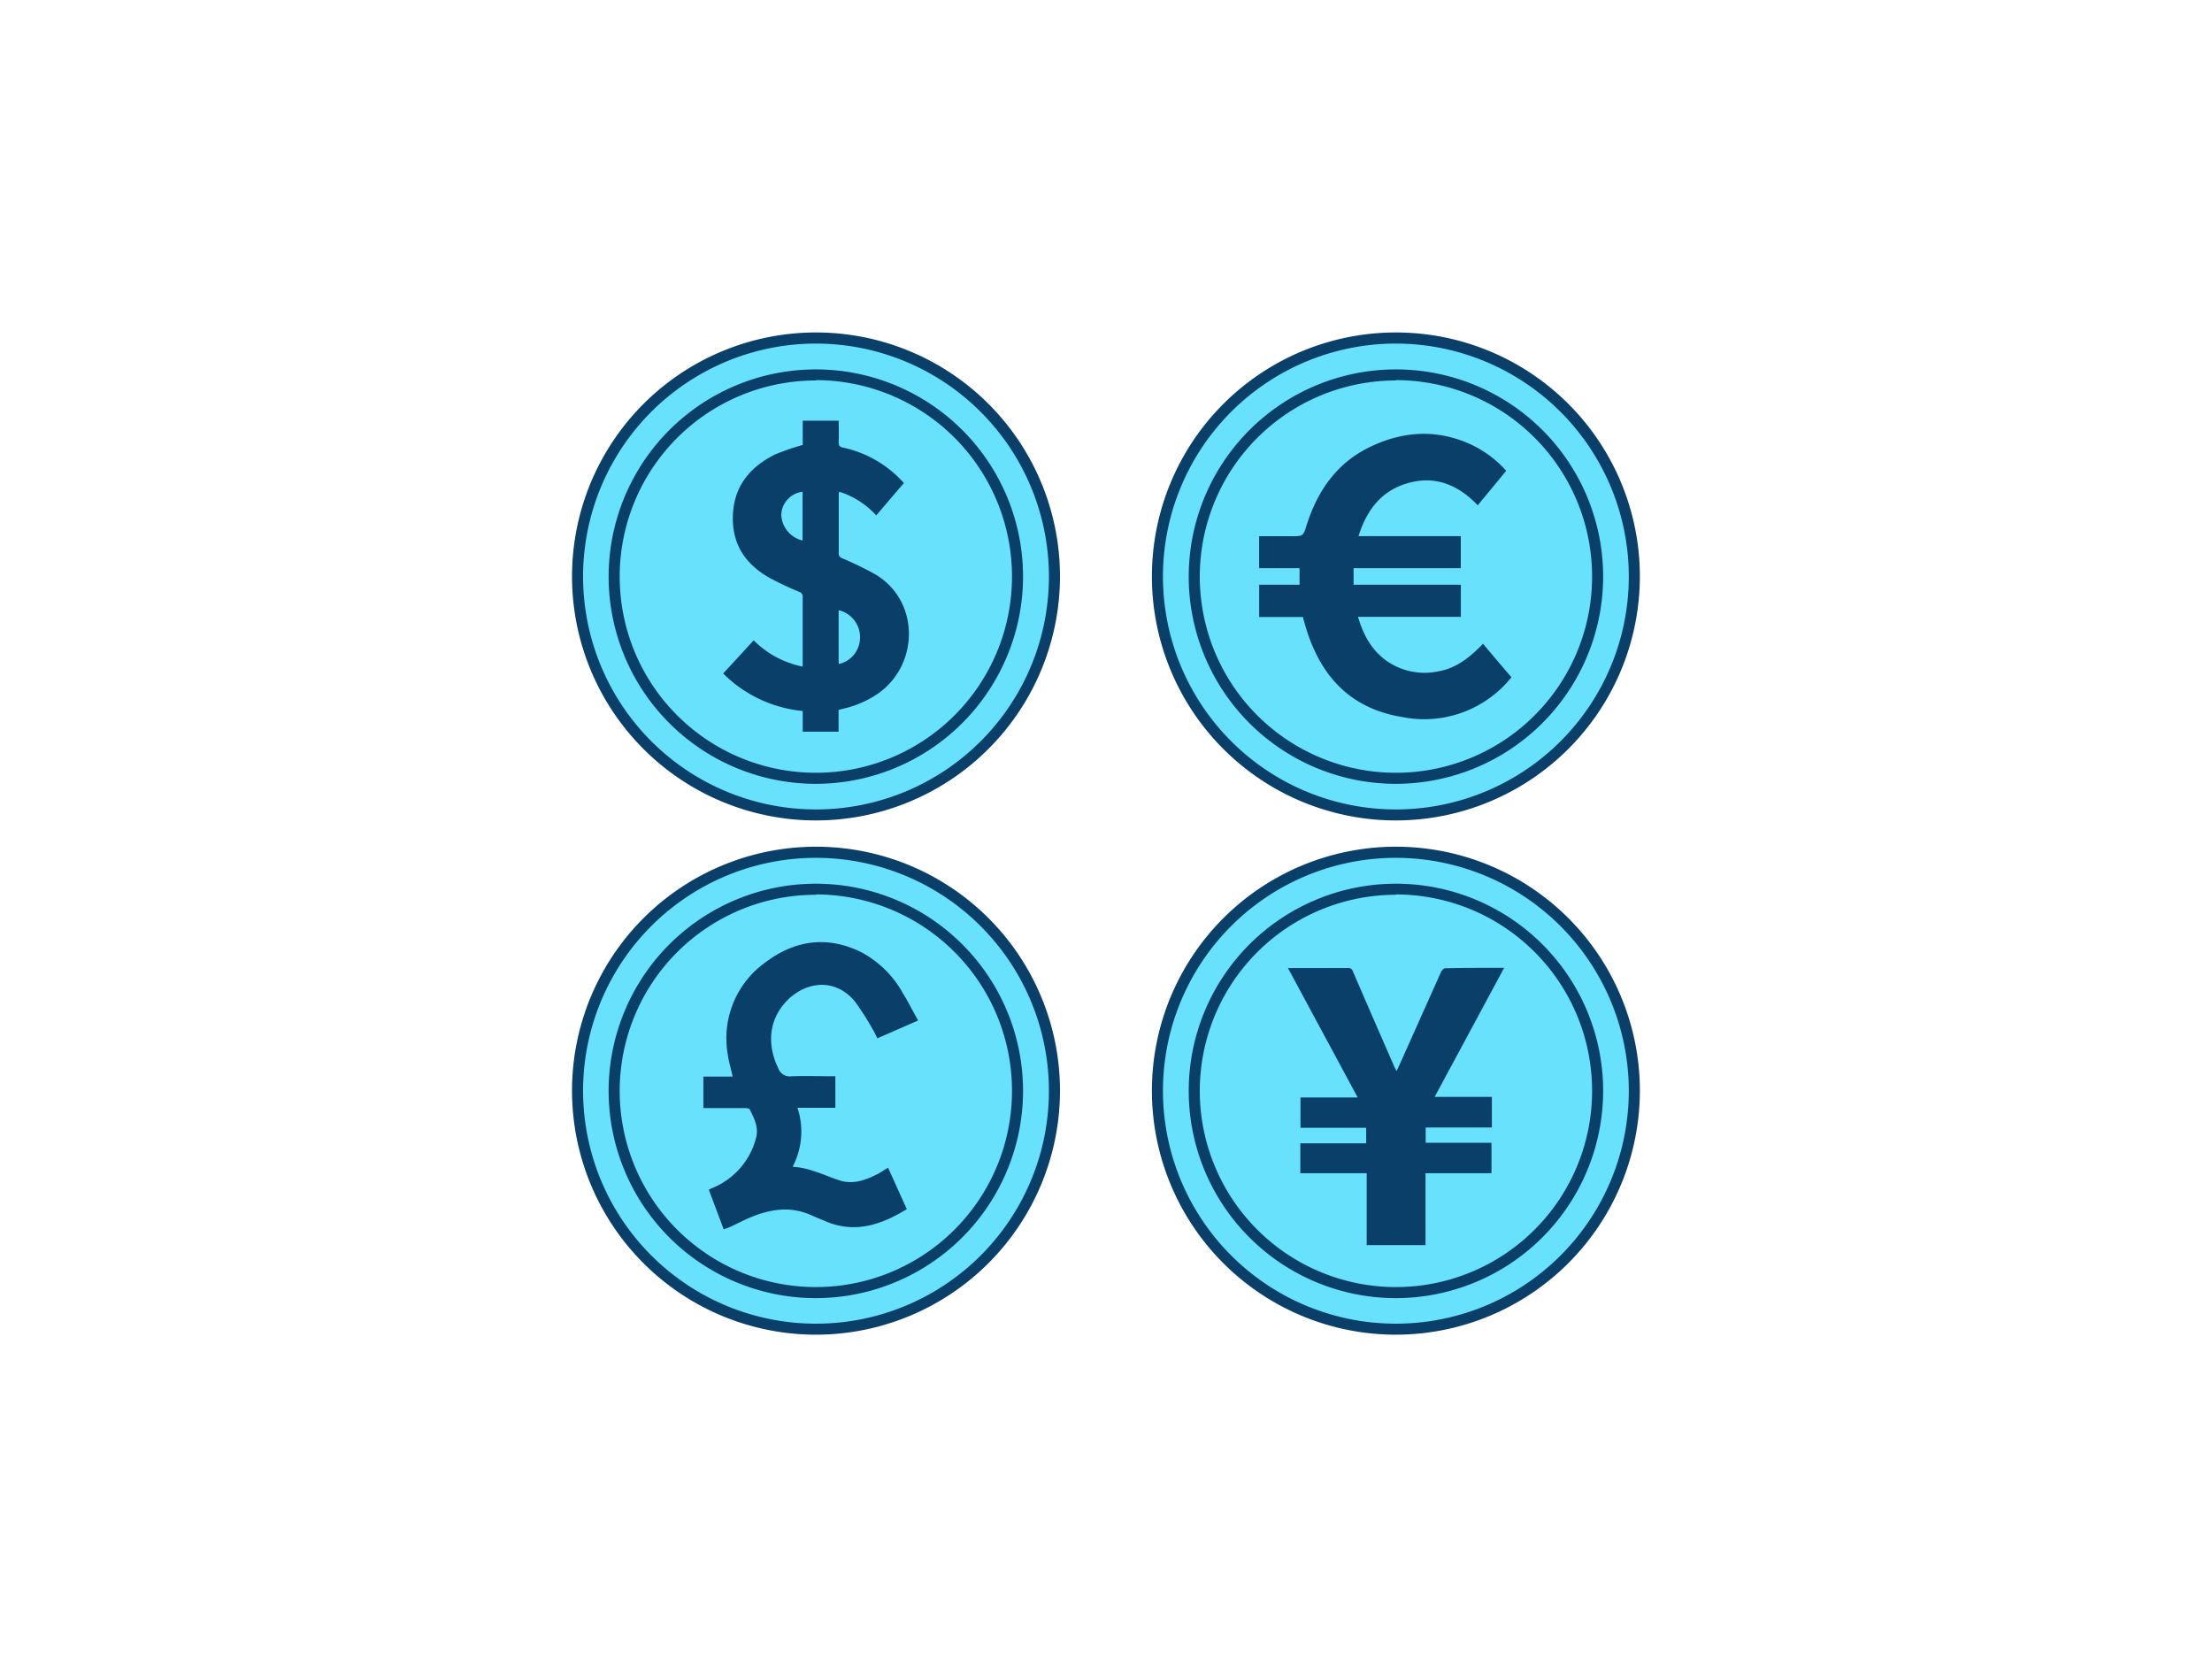 <svg id="_564_currency_outline" data-name="#564_currency_outline" xmlns="http://www.w3.org/2000/svg" viewBox="0 0 400 300" width="406" height="306" class="illustration styles_illustrationTablet__1DWOa"><circle cx="147.57" cy="103.5" r="43.11" fill="#68e1fd"></circle><path d="M147.57,147.62a44.12,44.12,0,1,1,44.11-44.12A44.17,44.17,0,0,1,147.57,147.62Zm0-86.23a42.12,42.12,0,1,0,42.11,42.11A42.16,42.16,0,0,0,147.57,61.39Z" fill="#093f68"></path><circle cx="252.43" cy="103.5" r="43.11" fill="#68e1fd"></circle><path d="M252.43,147.62a44.12,44.12,0,1,1,44.11-44.12A44.16,44.16,0,0,1,252.43,147.62Zm0-86.23a42.12,42.12,0,1,0,42.11,42.11A42.16,42.16,0,0,0,252.43,61.39Z" fill="#093f68"></path><circle cx="147.57" cy="196.5" r="43.11" fill="#68e1fd"></circle><path d="M147.57,240.61a44.12,44.12,0,1,1,44.11-44.11A44.16,44.16,0,0,1,147.57,240.61Zm0-86.23a42.12,42.12,0,1,0,42.11,42.12A42.17,42.17,0,0,0,147.57,154.38Z" fill="#093f68"></path><circle cx="252.43" cy="196.5" r="43.11" fill="#68e1fd"></circle><path d="M252.43,240.61a44.12,44.12,0,1,1,44.11-44.11A44.16,44.16,0,0,1,252.43,240.61Zm0-86.23a42.12,42.12,0,1,0,42.11,42.12A42.17,42.17,0,0,0,252.43,154.38Z" fill="#093f68"></path><path d="M143.33,210.25a13.71,13.71,0,0,0,.88-10.67h6.85v-5.7c-2.69,0-5.31-.09-7.92,0a2.22,2.22,0,0,1-2.44-1.53c-2.14-4.46-1.57-9,1.77-12.3s8.59-4,12.13.32a48.1,48.1,0,0,1,3.2,5c.32.51.57,1.08.86,1.65l7.37-3.23c-1-1.74-1.81-3.41-2.8-5a18.61,18.61,0,0,0-7.38-7.29c-6.08-3.05-11.95-2.3-17.28,1.67a16.85,16.85,0,0,0-7,16.55c.18,1.38.59,2.73.92,4.22h-5.3v5.69c2.56,0,5.06,0,7.56,0,.29,0,.75.08.84.27.76,1.55,1.61,3.14,1.16,5a13.36,13.36,0,0,1-8.05,9.23l-.52.26c.9,2.42,1.79,4.78,2.68,7.17.44-.16.78-.26,1.09-.4,1.39-.64,2.75-1.37,4.16-1.93,3.45-1.36,6.93-1.84,10.47-.27.88.39,1.78.75,2.68,1.13,5.34,2.28,10.08.65,14.72-2.18l-3.39-7.5c-.61.37-1.1.7-1.62,1-2.28,1.21-4.68,2.13-7.26,1.27S146.4,210.4,143.33,210.25Z" fill="#093f68"></path><path d="M158.32,103.14a63,63,0,0,0-6-2.92.91.91,0,0,1-.65-1c0-3.53,0-7.07,0-10.6,0-.14.05-.27.07-.45a15.25,15.25,0,0,1,6.71,4.29l5-5.85a20.47,20.47,0,0,0-11-6.41c-.62-.13-.81-.36-.79-1,.05-1.26,0-2.52,0-3.86h-6.5v4.38a44.35,44.35,0,0,0-5,1.72c-4.54,2.25-7.44,5.75-7.63,11s2.25,8.79,6.56,11.28a59.38,59.38,0,0,0,5.41,2.56.89.89,0,0,1,.65,1c0,2.93,0,5.84,0,8.76v3.76a17.32,17.32,0,0,1-8.86-4.75l-5.52,6a23.59,23.59,0,0,0,14.39,6.78v3.74h6.48v-3.93l.91-.24a18.37,18.37,0,0,0,5.52-2.26C166.21,120.16,166.61,108.11,158.32,103.14ZM145.13,97a5,5,0,0,1-3.85-4.62,4.34,4.34,0,0,1,3.85-4.19Zm6.58,22.32a4.43,4.43,0,0,1-.06-.51v-9.21a5,5,0,0,1,3.87,4.91A4.91,4.91,0,0,1,151.71,119.33Z" fill="#093f68"></path><path d="M267.22,90.63l5.15-6.23a19.68,19.68,0,0,0-6.91-5c-6.1-2.62-12.16-2.08-18,.82s-9.25,7.92-11.18,14c-.63,2-.62,2-2.73,2h-5.86V102H235v3H227.7v5.83h7.91c2.43,9.71,7.77,16.44,18,18.1a20.21,20.21,0,0,0,19.71-7.2c-1.73-2-3.42-4-5.14-6.06-2.32,2.4-4.8,4.43-8.12,5a12,12,0,0,1-9.27-1.87c-2.75-1.94-4.25-4.71-5.22-8h18.6V105h-19.4v-3h19.39V96.21h-18.5c1.38-4.39,3.79-7.81,8.16-9.34C259,85.06,263.44,86.66,267.22,90.63Z" fill="#093f68"></path><path d="M272,174.27c-4.22,7.85-8.36,15.53-12.57,23.34h10.35v5.53H257.81v2.77h11.9v5.5H257.78v13H247.14v-13h-12V206h11.91v-2.8H235.17v-5.49h10.34l-12.61-23.4H238c1.89,0,3.77,0,5.66,0a.86.86,0,0,1,1,.64q3.71,8.59,7.46,17.16c.1.23.22.44.41.83.22-.45.37-.72.49-1q3.78-8.46,7.56-16.91c.13-.29.49-.67.75-.68C264.77,174.26,268.28,174.27,272,174.27Z" fill="#093f68"></path><path d="M147.57,141A37.47,37.47,0,1,1,185,103.5,37.51,37.51,0,0,1,147.57,141Zm0-72.94A35.47,35.47,0,1,0,183,103.5,35.51,35.51,0,0,0,147.57,68Z" fill="#093f68"></path><path d="M252.43,141A37.47,37.47,0,1,1,289.9,103.5,37.51,37.51,0,0,1,252.43,141Zm0-72.94A35.47,35.47,0,1,0,287.9,103.5,35.51,35.51,0,0,0,252.43,68Z" fill="#093f68"></path><path d="M147.57,234A37.47,37.47,0,1,1,185,196.5,37.51,37.51,0,0,1,147.57,234Zm0-72.94A35.47,35.47,0,1,0,183,196.5,35.51,35.51,0,0,0,147.57,161Z" fill="#093f68"></path><path d="M252.43,234A37.47,37.47,0,1,1,289.9,196.5,37.51,37.51,0,0,1,252.43,234Zm0-72.94A35.47,35.47,0,1,0,287.9,196.5,35.51,35.51,0,0,0,252.43,161Z" fill="#093f68"></path></svg>